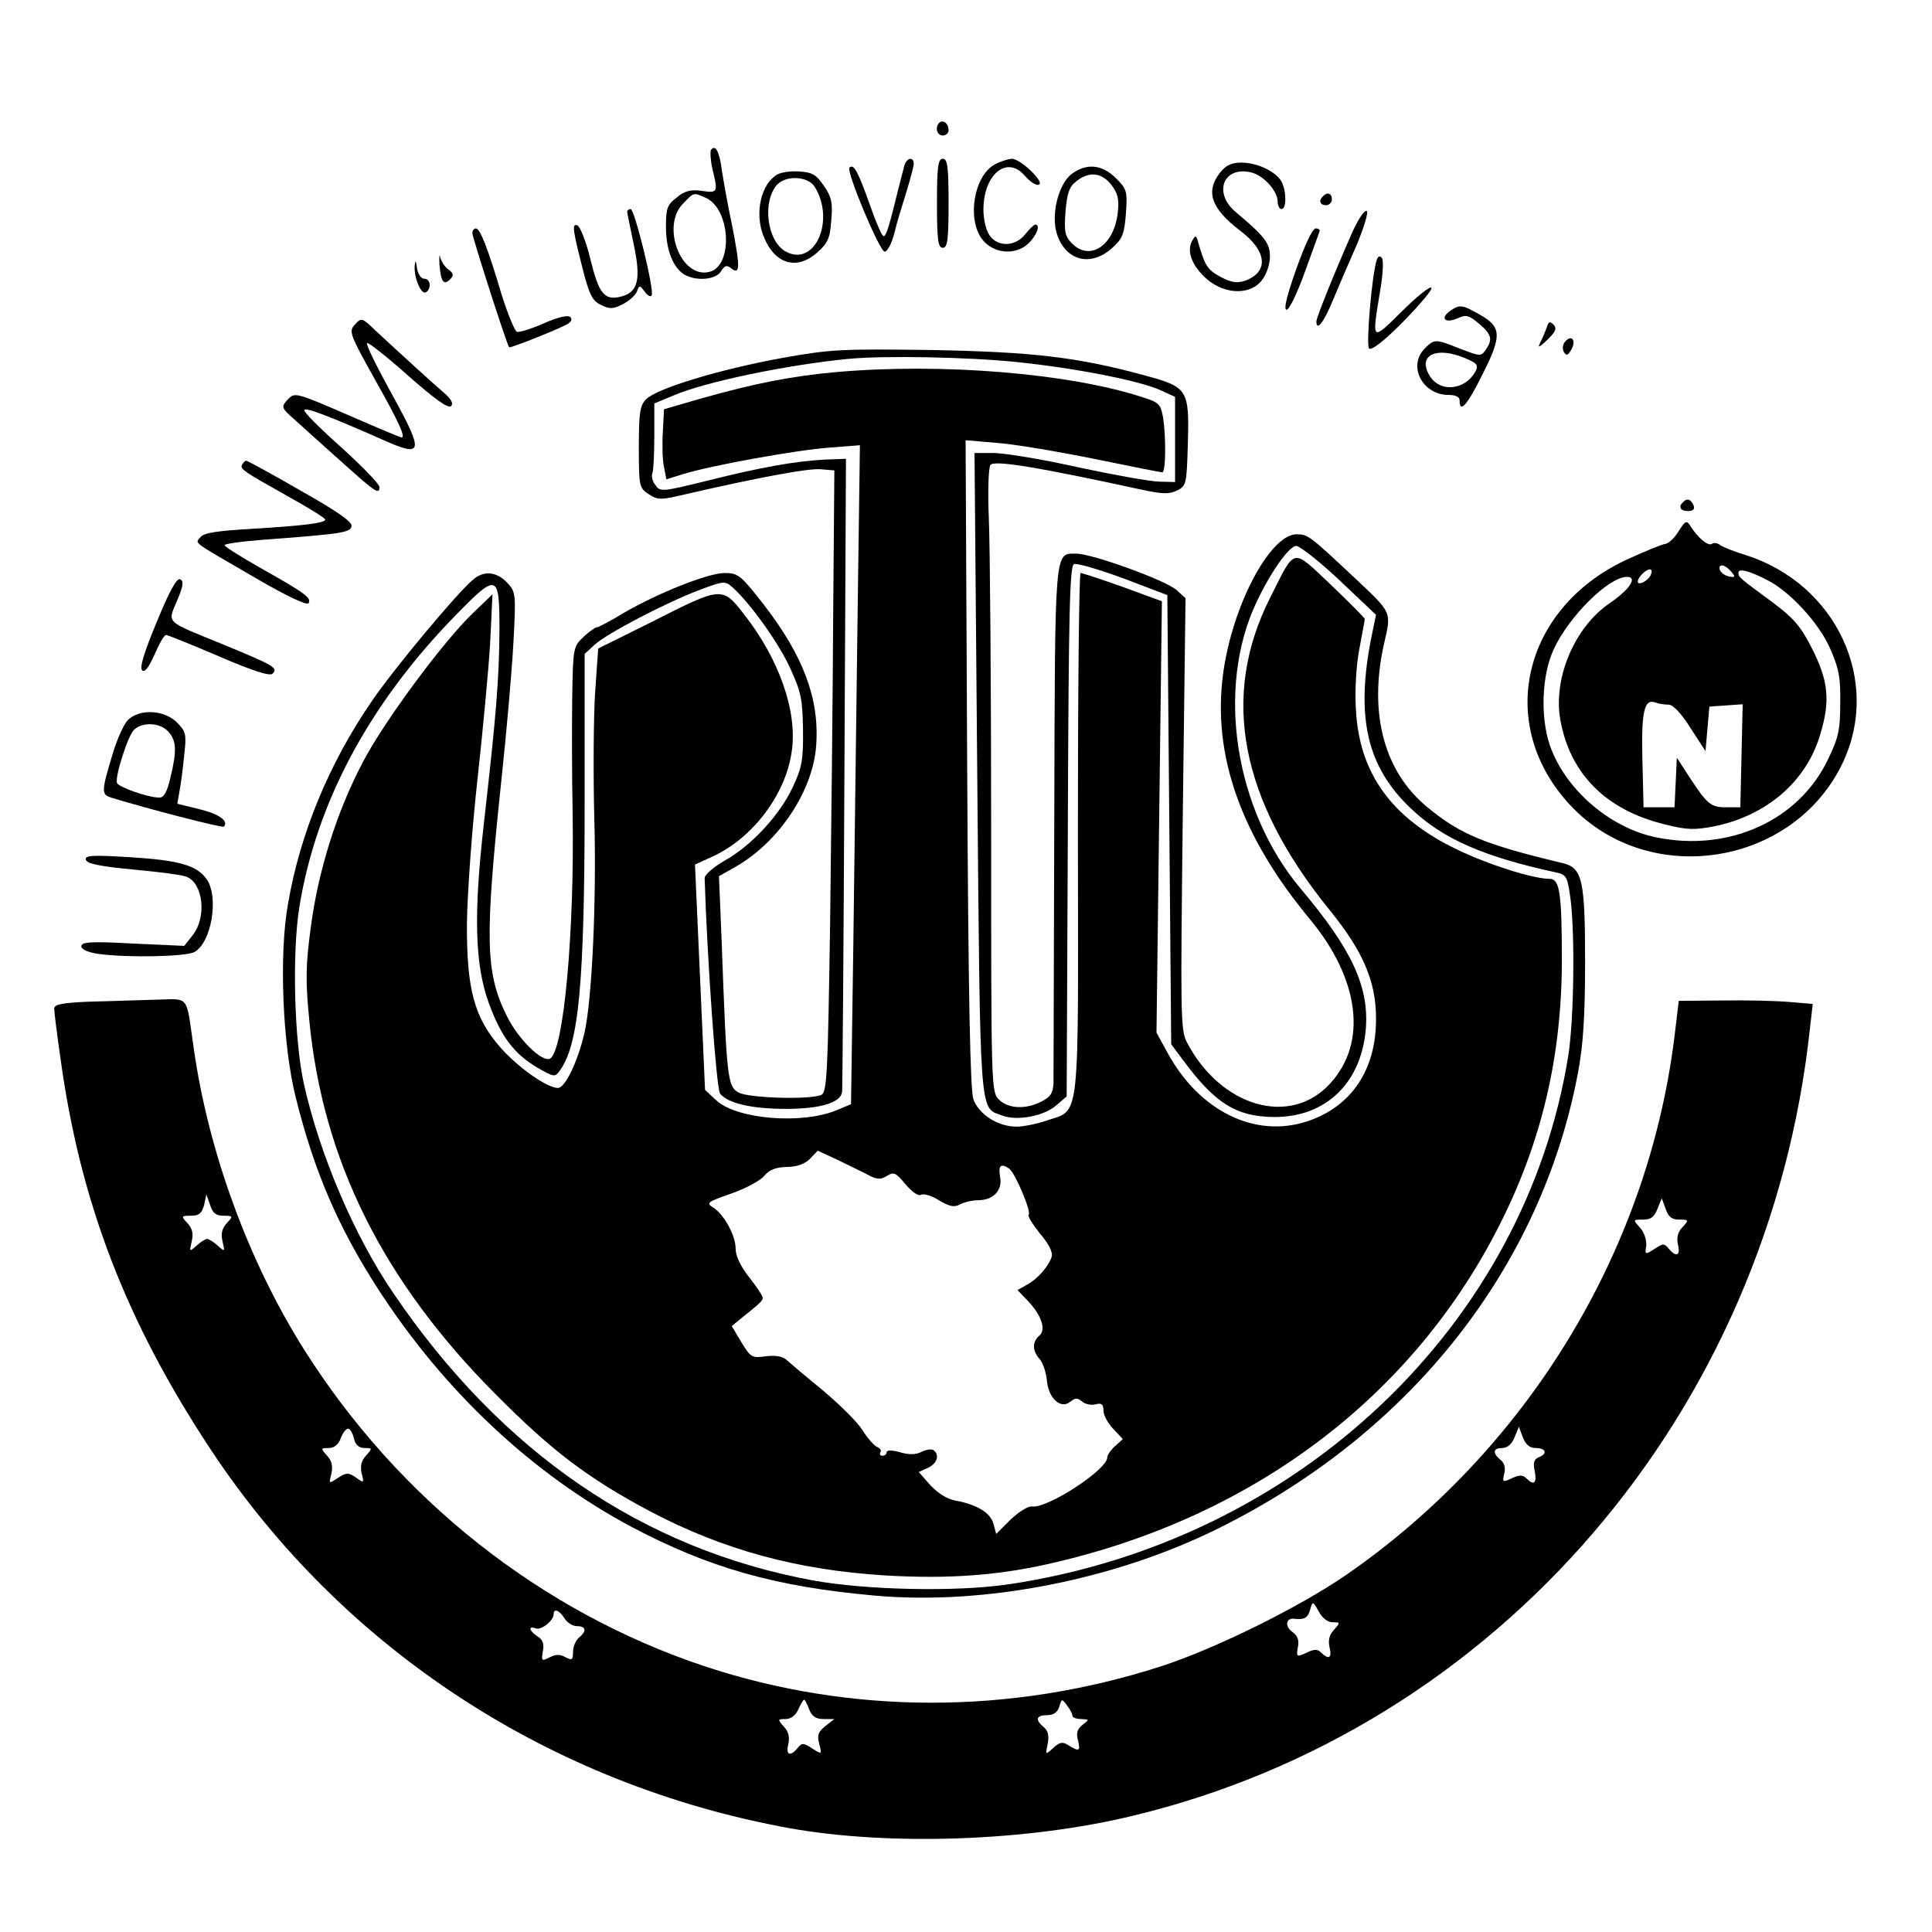 <?xml version="1.0" standalone="no"?>
<!DOCTYPE svg PUBLIC "-//W3C//DTD SVG 20010904//EN"
 "http://www.w3.org/TR/2001/REC-SVG-20010904/DTD/svg10.dtd">
<svg version="1.0" xmlns="http://www.w3.org/2000/svg"
 width="499pt" height="499pt" viewBox="0 0 499 499"
 preserveAspectRatio="xMidYMid meet">

<g transform="translate(0,499) scale(0.1,-0.1)"
fill="#000000" stroke="none">
<path d="M2426 4673 c-12 -12 -6 -33 9 -33 8 0 15 6 15 14 0 17 -14 28 -24 19z"/>
<path d="M1836 4602 c-2 -4 -1 -26 4 -48 15 -61 14 -63 -27 -57 -29 4 -45 0
-65 -17 -25 -19 -28 -28 -28 -76 0 -60 19 -107 49 -124 32 -17 80 -12 93 9 9
15 15 17 25 9 25 -20 25 0 5 104 -12 57 -24 124 -28 151 -6 46 -17 66 -28 49z
m-13 -123 c64 -29 71 -175 10 -191 -74 -20 -127 119 -68 177 28 29 26 28 58
14z"/>
<path d="M2336 4563 c-3 -10 -9 -36 -15 -58 -25 -102 -32 -125 -39 -125 -4 0
-20 37 -36 83 -30 84 -41 105 -52 94 -9 -9 78 -217 91 -217 7 0 18 21 25 48 6
26 21 74 31 106 10 33 19 66 19 73 0 19 -18 16 -24 -4z"/>
<path d="M2420 4465 c0 -96 3 -115 15 -115 12 0 15 19 15 115 0 96 -3 115 -15
115 -12 0 -15 -19 -15 -115z"/>
<path d="M2569 4565 c-53 -29 -72 -139 -33 -192 28 -38 86 -44 120 -12 22 21
32 49 18 49 -3 0 -15 -11 -26 -25 -25 -32 -71 -34 -92 -3 -9 12 -16 42 -16 66
0 92 61 142 107 88 13 -15 29 -26 36 -23 17 5 -47 67 -70 67 -10 -1 -30 -7
-44 -15z"/>
<path d="M3151 4544 c-38 -49 -23 -92 51 -149 71 -53 76 -107 14 -130 -21 -7
-35 -5 -64 10 -34 19 -40 28 -59 95 -4 13 -6 12 -14 -2 -15 -27 0 -65 37 -98
47 -41 113 -43 143 -4 12 15 21 41 21 61 0 35 -13 52 -88 115 -59 49 -33 119
38 103 33 -7 70 -48 70 -76 0 -11 5 -19 10 -19 13 0 13 46 0 71 -15 26 -62 49
-104 49 -25 0 -40 -7 -55 -26z"/>
<path d="M2767 4540 c-34 -27 -53 -106 -37 -155 23 -69 87 -85 142 -36 27 24
32 36 36 89 4 58 3 63 -26 92 -36 36 -77 39 -115 10z m103 -27 c17 -22 21 -37
17 -72 -9 -84 -71 -127 -118 -80 -18 18 -21 30 -17 82 4 47 9 64 27 78 33 27
66 24 91 -8z"/>
<path d="M2007 4539 c-41 -24 -58 -98 -36 -156 28 -75 86 -93 140 -45 27 24
33 37 36 83 4 45 1 60 -19 89 -20 29 -30 35 -63 37 -22 2 -48 -2 -58 -8z m97
-31 c54 -87 1 -208 -74 -168 -49 26 -62 129 -23 173 24 25 79 22 97 -5z"/>
<path d="M3417 4483 c-12 -11 -8 -23 8 -23 8 0 15 7 15 15 0 16 -12 20 -23 8z"/>
<path d="M1620 4443 c0 -4 8 -42 17 -85 19 -90 11 -123 -33 -134 -43 -11 -57
7 -79 96 -11 46 -27 86 -34 88 -14 5 -13 -8 18 -128 14 -52 22 -68 44 -78 22
-11 31 -10 55 2 16 8 33 23 37 33 6 17 7 17 20 0 7 -10 15 -15 18 -10 8 12
-44 223 -54 223 -5 0 -9 -3 -9 -7z"/>
<path d="M3494 4393 c-46 -104 -94 -223 -94 -233 0 -27 19 -3 42 53 14 34 42
99 62 144 19 46 31 85 26 88 -6 3 -21 -20 -36 -52z"/>
<path d="M1220 4388 c0 -11 89 -288 95 -295 2 -3 121 44 149 59 11 6 15 13 9
19 -6 6 -32 0 -68 -16 -32 -14 -63 -24 -70 -22 -6 3 -24 47 -40 98 -36 121
-55 169 -66 169 -5 0 -9 -6 -9 -12z"/>
<path d="M3348 4295 c-25 -70 -33 -105 -25 -105 7 0 28 44 47 97 19 53 37 101
38 105 2 4 -2 8 -10 8 -8 0 -28 -43 -50 -105z"/>
<path d="M1135 4307 c4 -46 11 -55 28 -38 9 10 9 15 -5 25 -9 6 -18 21 -21 31
-2 11 -3 3 -2 -18z"/>
<path d="M3556 4319 c-13 -39 -28 -221 -20 -229 6 -6 39 19 89 70 43 44 76 83
72 87 -4 4 -39 -24 -77 -62 -78 -77 -77 -78 -56 50 8 45 10 84 5 89 -5 6 -10
4 -13 -5z"/>
<path d="M1071 4303 c-2 -31 17 -75 29 -68 15 9 12 35 -4 35 -8 0 -17 12 -19
28 -3 20 -4 22 -6 5z"/>
<path d="M3744 4186 c-25 -19 -11 -32 21 -18 21 10 29 8 55 -14 33 -28 36 -41
17 -68 -12 -17 -15 -16 -65 3 -65 26 -67 26 -92 1 -45 -45 -6 -120 61 -120 19
0 29 -5 29 -15 0 -34 20 -11 60 70 50 99 48 121 -9 153 -46 26 -51 26 -77 8z
m40 -121 c31 -13 35 -18 27 -34 -27 -50 -94 -56 -120 -9 -29 51 19 74 93 43z"/>
<path d="M917 4152 c-17 -18 -14 -25 53 -145 62 -110 78 -147 67 -147 -2 0
-65 26 -140 59 -134 58 -136 58 -154 39 -17 -19 -17 -21 17 -51 20 -18 73 -66
119 -107 90 -81 101 -89 101 -68 0 8 -45 54 -99 103 -55 49 -98 92 -95 96 4 7
58 -13 203 -77 105 -47 107 -34 22 120 -38 69 -67 128 -63 130 4 2 52 -36 107
-85 68 -60 103 -85 110 -78 7 7 0 19 -20 36 -29 25 -105 94 -176 160 -34 33
-36 33 -52 15z"/>
<path d="M3995 4144 c-4 -10 -11 -28 -17 -39 -7 -15 -3 -13 18 7 22 21 26 30
16 40 -9 9 -13 7 -17 -8z"/>
<path d="M4042 4107 c-6 -7 -7 -18 -3 -26 7 -11 11 -9 20 7 13 24 -1 39 -17
19z"/>
<path d="M2018 4065 c-159 -29 -321 -78 -349 -106 -16 -16 -19 -34 -19 -124 0
-101 1 -105 25 -121 24 -16 31 -16 98 0 187 43 315 67 347 64 l35 -3 -3 -370
c-1 -203 -5 -565 -8 -803 -6 -387 -8 -434 -23 -440 -30 -13 -187 -8 -213 6
-29 16 -31 34 -44 388 l-7 171 46 26 c111 65 197 196 205 311 9 120 -33 232
-135 364 -60 77 -67 82 -101 82 -43 0 -171 -51 -261 -103 -34 -21 -65 -37 -69
-37 -4 0 -20 -11 -35 -25 -26 -25 -27 -28 -29 -153 -1 -70 -1 -206 1 -302 5
-308 -23 -613 -58 -634 -19 -12 -83 50 -112 110 -56 112 -57 200 -14 609 13
121 27 280 31 353 7 130 6 133 -16 157 -28 29 -60 32 -88 8 -43 -36 -205 -231
-261 -313 -111 -161 -186 -343 -217 -524 -24 -132 -14 -366 20 -501 47 -189
109 -334 213 -495 170 -263 398 -477 653 -613 200 -106 371 -155 628 -178 284
-26 625 41 894 176 495 247 830 674 924 1176 13 69 18 144 18 284 0 214 -7
244 -59 256 -201 48 -263 74 -347 143 -113 92 -153 242 -114 420 20 88 24 80
-79 177 -112 105 -117 109 -146 109 -69 0 -167 -186 -190 -361 -28 -209 46
-419 225 -634 128 -155 148 -318 52 -423 -103 -114 -284 -61 -371 107 -16 32
-16 72 -10 590 l7 556 -23 21 c-28 25 -218 94 -259 94 -57 0 -55 23 -57 -684
-1 -358 -2 -666 -2 -683 -1 -25 -7 -36 -31 -48 -40 -21 -86 -19 -110 5 -20 20
-20 33 -20 698 0 372 -3 733 -6 802 -3 71 -1 131 4 139 9 13 116 -4 392 -64
51 -11 70 -12 90 -2 24 12 25 16 28 121 4 140 0 146 -110 176 -176 48 -290 61
-553 66 -233 3 -259 2 -387 -21z m607 -10 c156 -16 322 -49 375 -74 l35 -16 0
-110 0 -110 -40 1 c-22 0 -116 17 -210 37 -93 21 -192 37 -219 37 l-49 0 7
-827 c8 -902 5 -862 64 -884 38 -15 108 -2 140 26 l27 23 3 685 c2 573 5 686
16 690 8 3 65 -14 128 -37 l113 -43 5 -580 5 -580 29 -39 c84 -114 139 -148
236 -149 136 -1 228 90 238 232 7 107 -38 203 -168 357 -171 203 -220 518
-115 740 37 79 85 146 103 146 10 -1 60 -40 112 -89 l94 -89 -12 -58 c-41
-206 -12 -335 103 -443 82 -78 187 -124 377 -165 24 -6 27 -11 35 -73 11 -96
8 -304 -6 -397 -111 -700 -699 -1257 -1446 -1368 -135 -20 -367 -15 -505 10
-440 81 -805 331 -1084 742 -101 148 -190 357 -231 540 -25 113 -31 335 -12
456 43 268 179 524 401 752 111 114 116 112 116 -35 -1 -130 -8 -215 -40 -498
-27 -235 -24 -367 13 -467 31 -85 65 -130 124 -165 44 -25 46 -26 59 -8 49 67
64 226 64 693 l0 383 26 24 c32 29 181 107 270 141 64 24 67 24 86 7 46 -41
120 -145 149 -209 28 -61 32 -80 33 -159 1 -78 -3 -98 -26 -147 -33 -72 -107
-152 -175 -190 -31 -18 -53 -37 -53 -46 6 -199 30 -545 40 -557 21 -25 82 -39
170 -39 89 0 142 16 145 44 1 8 4 380 6 825 l4 810 -55 -2 c-74 -4 -162 -19
-305 -55 -114 -28 -120 -29 -132 -11 -8 9 -11 24 -8 31 3 8 5 51 5 97 l0 83
48 20 c81 35 290 79 452 95 91 9 309 5 435 -8z"/>
<path d="M2160 4029 c-113 -10 -210 -29 -345 -67 l-100 -29 -3 -59 c-2 -32 -1
-73 3 -90 l6 -32 45 14 c76 23 294 62 377 68 l78 6 -6 -438 c-3 -240 -8 -623
-11 -851 l-6 -413 -36 -15 c-90 -38 -259 -24 -312 25 l-29 27 -13 291 -13 291
46 21 c104 48 189 161 204 272 15 103 -33 238 -123 353 -57 73 -57 73 -242
-21 l-135 -67 -8 -115 c-4 -63 -5 -209 -2 -325 6 -213 -6 -465 -25 -551 -17
-74 -50 -144 -69 -144 -28 0 -103 53 -148 104 -68 77 -88 151 -87 321 1 77 13
244 27 370 14 127 29 286 33 355 l6 125 -52 -50 c-76 -73 -229 -280 -282 -382
-68 -128 -116 -282 -135 -426 -14 -103 -14 -141 -4 -244 35 -361 191 -673 481
-964 147 -148 240 -218 400 -303 188 -99 379 -151 605 -165 167 -10 302 0 446
35 516 122 923 433 1144 874 107 213 158 430 159 675 0 175 -5 215 -31 215
-43 0 -157 36 -240 76 -169 81 -253 197 -261 363 -3 49 1 114 9 155 7 39 14
74 14 77 0 3 -40 43 -88 89 -102 96 -90 98 -157 -35 -128 -254 -77 -520 153
-804 87 -107 121 -185 121 -281 1 -132 -63 -228 -177 -266 -135 -45 -279 26
-361 176 l-29 53 7 557 7 557 -101 37 c-56 20 -105 36 -109 36 -4 0 -7 -303
-7 -673 1 -762 7 -711 -80 -741 -26 -9 -61 -16 -78 -16 -49 0 -98 32 -112 71
-8 26 -13 254 -16 868 l-4 834 81 -7 c44 -3 156 -22 250 -41 93 -19 173 -35
177 -35 9 0 10 89 2 142 -6 34 -11 39 -53 52 -189 62 -519 89 -791 65z m83
-2074 c22 -12 32 -12 48 -2 18 11 23 8 48 -22 17 -20 33 -31 40 -27 6 4 27 -2
46 -14 27 -16 39 -19 54 -11 11 6 32 11 47 11 40 0 64 26 57 61 -5 29 2 35 23
21 15 -9 58 -111 51 -119 -4 -3 10 -25 29 -49 24 -28 34 -49 30 -61 -9 -26
-38 -58 -65 -72 l-23 -13 25 -26 c37 -38 50 -77 31 -92 -18 -16 -18 -39 1 -60
9 -10 17 -35 19 -56 4 -46 36 -75 61 -54 12 10 18 10 30 0 8 -7 24 -10 35 -7
15 4 20 0 20 -16 0 -11 11 -33 25 -47 l25 -27 -20 -18 c-11 -10 -20 -23 -20
-29 0 -32 -154 -132 -194 -127 -10 2 -35 -14 -56 -34 l-37 -37 -7 26 c-7 28
-42 50 -97 60 -23 4 -46 19 -66 40 l-30 34 24 11 c24 11 31 35 13 46 -5 3 -19
1 -30 -5 -14 -7 -31 -8 -55 -1 -21 6 -35 6 -35 0 0 -5 -5 -9 -11 -9 -5 0 -8 4
-5 9 3 5 -1 11 -9 14 -8 4 -25 23 -38 44 -13 21 -60 67 -103 103 -43 35 -85
71 -93 78 -10 9 -28 12 -53 9 -36 -5 -39 -3 -63 36 l-25 42 22 18 c51 41 58
47 58 55 0 5 -16 29 -35 53 -22 28 -35 55 -35 74 0 34 -30 89 -59 107 -18 11
-13 14 47 35 37 13 75 33 86 46 13 16 30 22 57 23 26 0 47 7 61 21 l20 21 52
-24 c28 -14 64 -31 79 -39z"/>
<path d="M626 3791 c-8 -12 2 -18 116 -82 54 -30 98 -57 98 -61 0 -9 -58 -16
-192 -24 -85 -5 -121 -10 -130 -21 -14 -18 -28 -7 144 -107 79 -46 130 -70
135 -64 8 14 -9 26 -124 91 -51 29 -93 55 -93 59 0 3 39 9 88 13 214 16 237
19 240 36 2 11 -36 38 -132 92 -74 43 -137 77 -140 77 -3 0 -7 -4 -10 -9z"/>
<path d="M4347 3693 c-13 -12 -7 -23 13 -23 13 0 18 5 14 15 -7 16 -17 19 -27
8z"/>
<path d="M4335 3617 c-11 -18 -27 -32 -35 -32 -8 -1 -54 -20 -102 -42 -268
-127 -335 -427 -142 -633 202 -216 577 -158 704 111 99 211 -17 460 -250 535
-30 9 -60 21 -67 26 -7 6 -17 7 -22 3 -10 -6 -37 17 -56 48 -9 14 -13 11 -30
-16z m136 -103 c12 -14 11 -16 -5 -13 -11 2 -21 10 -24 17 -5 17 13 15 29 -4z
m-207 -8 c-6 -16 -34 -30 -34 -18 0 5 5 13 12 20 16 16 29 15 22 -2z m300 -14
c57 -28 133 -110 162 -175 23 -52 28 -75 27 -142 0 -69 -4 -90 -32 -147 -75
-157 -255 -239 -442 -201 -121 24 -237 125 -276 238 -25 73 -21 182 10 248 39
85 142 187 189 187 29 0 7 -33 -46 -69 -90 -62 -145 -194 -126 -300 25 -140
118 -233 269 -270 59 -15 77 -15 130 -5 134 28 236 115 272 236 27 88 22 140
-23 227 -27 53 -46 75 -98 114 -87 64 -90 66 -90 78 0 12 30 4 74 -19z m-254
-322 c11 0 33 -23 56 -60 l39 -60 5 58 5 57 43 3 43 3 -3 -133 -3 -133 -34 0
c-41 -1 -51 7 -95 74 l-35 54 -3 -64 -3 -64 -40 0 -40 0 -3 124 c-3 126 5 158
35 146 8 -3 23 -5 33 -5z"/>
<path d="M405 3384 c-32 -77 -45 -118 -38 -125 7 -7 17 7 32 40 12 28 25 51
30 51 4 0 66 -25 136 -55 88 -38 132 -52 139 -45 15 15 4 21 -124 74 -157 64
-147 55 -123 114 17 39 18 52 8 56 -9 3 -28 -32 -60 -110z"/>
<path d="M330 3130 c-10 -10 -28 -50 -39 -87 -30 -100 -30 -105 -1 -114 88
-27 284 -78 288 -74 14 14 -13 33 -63 45 l-57 14 6 35 c4 20 9 62 12 93 6 52
4 59 -19 82 -33 33 -97 36 -127 6z m105 -30 c21 -23 22 -50 5 -119 -8 -36 -17
-51 -28 -51 -30 0 -106 27 -110 38 -5 17 28 121 44 137 22 21 68 19 89 -5z"/>
<path d="M222 2769 c3 -10 38 -17 124 -25 65 -6 127 -14 137 -19 42 -18 51
-104 15 -150 l-22 -28 -133 6 c-108 6 -133 4 -133 -7 0 -8 17 -16 46 -20 74
-10 223 -7 246 5 44 24 64 141 32 188 -26 36 -70 49 -198 57 -99 6 -118 5
-114 -7z"/>
<path d="M233 2403 c-72 -3 -93 -7 -93 -18 0 -8 7 -65 16 -127 51 -374 170
-682 389 -1013 341 -515 877 -865 1495 -977 258 -46 613 -34 885 32 943 226
1644 1041 1750 2036 l7 61 -59 5 c-32 3 -110 5 -172 4 l-115 -1 -12 -99 c-70
-552 -381 -1061 -846 -1383 -122 -84 -338 -191 -480 -237 -388 -125 -799 -125
-1177 0 -424 141 -792 432 -1036 819 -143 227 -247 510 -285 780 -20 138 -9
125 -98 123 -42 -1 -119 -4 -169 -5z m344 -553 c25 0 26 -1 8 -20 -12 -14 -15
-27 -10 -47 6 -26 6 -27 -13 -10 -10 9 -22 17 -27 17 -5 0 -17 -8 -27 -17 -19
-17 -19 -16 -13 10 5 20 2 33 -10 47 -18 19 -17 20 8 20 21 0 28 6 34 27 l6
28 10 -28 c6 -20 15 -27 34 -27z m3760 -10 c25 0 26 -1 8 -20 -12 -13 -15 -27
-11 -45 7 -28 -5 -33 -24 -10 -11 14 -15 14 -37 -1 -24 -15 -25 -15 -21 9 1
14 -5 34 -16 46 -19 21 -19 21 8 21 20 0 29 7 37 28 l11 27 10 -27 c7 -21 16
-28 35 -28z m-3423 -565 c4 -17 13 -25 28 -25 20 0 20 -1 3 -20 -12 -13 -15
-27 -11 -45 7 -26 6 -26 -15 -11 -19 13 -24 13 -46 -1 -24 -16 -24 -16 -17 11
4 19 1 33 -11 46 -17 19 -17 20 4 20 14 0 25 9 31 25 5 14 14 25 19 25 5 0 12
-11 15 -25z m3053 -25 c26 0 31 -15 7 -24 -12 -5 -15 -14 -10 -36 6 -31 -2
-38 -22 -18 -9 9 -18 9 -37 0 -24 -11 -25 -10 -20 11 4 15 1 28 -9 36 -22 18
-20 31 4 31 13 0 25 10 32 28 l11 27 10 -27 c8 -20 18 -28 34 -28z m-525 -450
c20 0 20 -1 3 -20 -12 -13 -15 -27 -11 -45 7 -27 -2 -33 -22 -13 -9 9 -18 9
-38 -1 -25 -11 -26 -11 -22 14 4 18 0 30 -14 40 -20 14 -17 37 5 34 26 -3 35
2 41 24 6 22 7 22 22 -5 9 -17 23 -28 36 -28z m-1984 10 c7 -11 21 -20 32 -20
24 0 26 -13 5 -30 -8 -7 -15 -23 -15 -37 0 -21 -3 -22 -20 -13 -14 8 -26 7
-41 -1 -20 -10 -21 -9 -17 16 4 19 0 30 -13 38 -22 14 -26 29 -5 21 14 -5 46
20 46 37 0 16 15 10 28 -11z m632 -235 c7 -18 17 -25 37 -25 l28 0 -23 -18
c-19 -15 -22 -24 -16 -46 7 -28 7 -28 -18 -12 -23 15 -27 15 -38 1 -19 -23
-31 -18 -24 10 4 18 1 32 -11 45 -17 19 -17 20 4 20 13 0 26 9 33 25 6 14 13
25 15 25 2 0 8 -11 13 -25z m680 -17 c0 -4 10 -8 23 -8 21 -1 21 -1 3 -15 -13
-10 -17 -21 -12 -39 7 -29 4 -31 -24 -14 -15 10 -23 9 -40 -7 -20 -18 -20 -18
-14 11 4 21 1 34 -10 43 -23 19 -20 31 8 31 17 0 27 7 32 22 6 21 7 21 20 3 8
-10 14 -22 14 -27z"/>
</g>
</svg>
